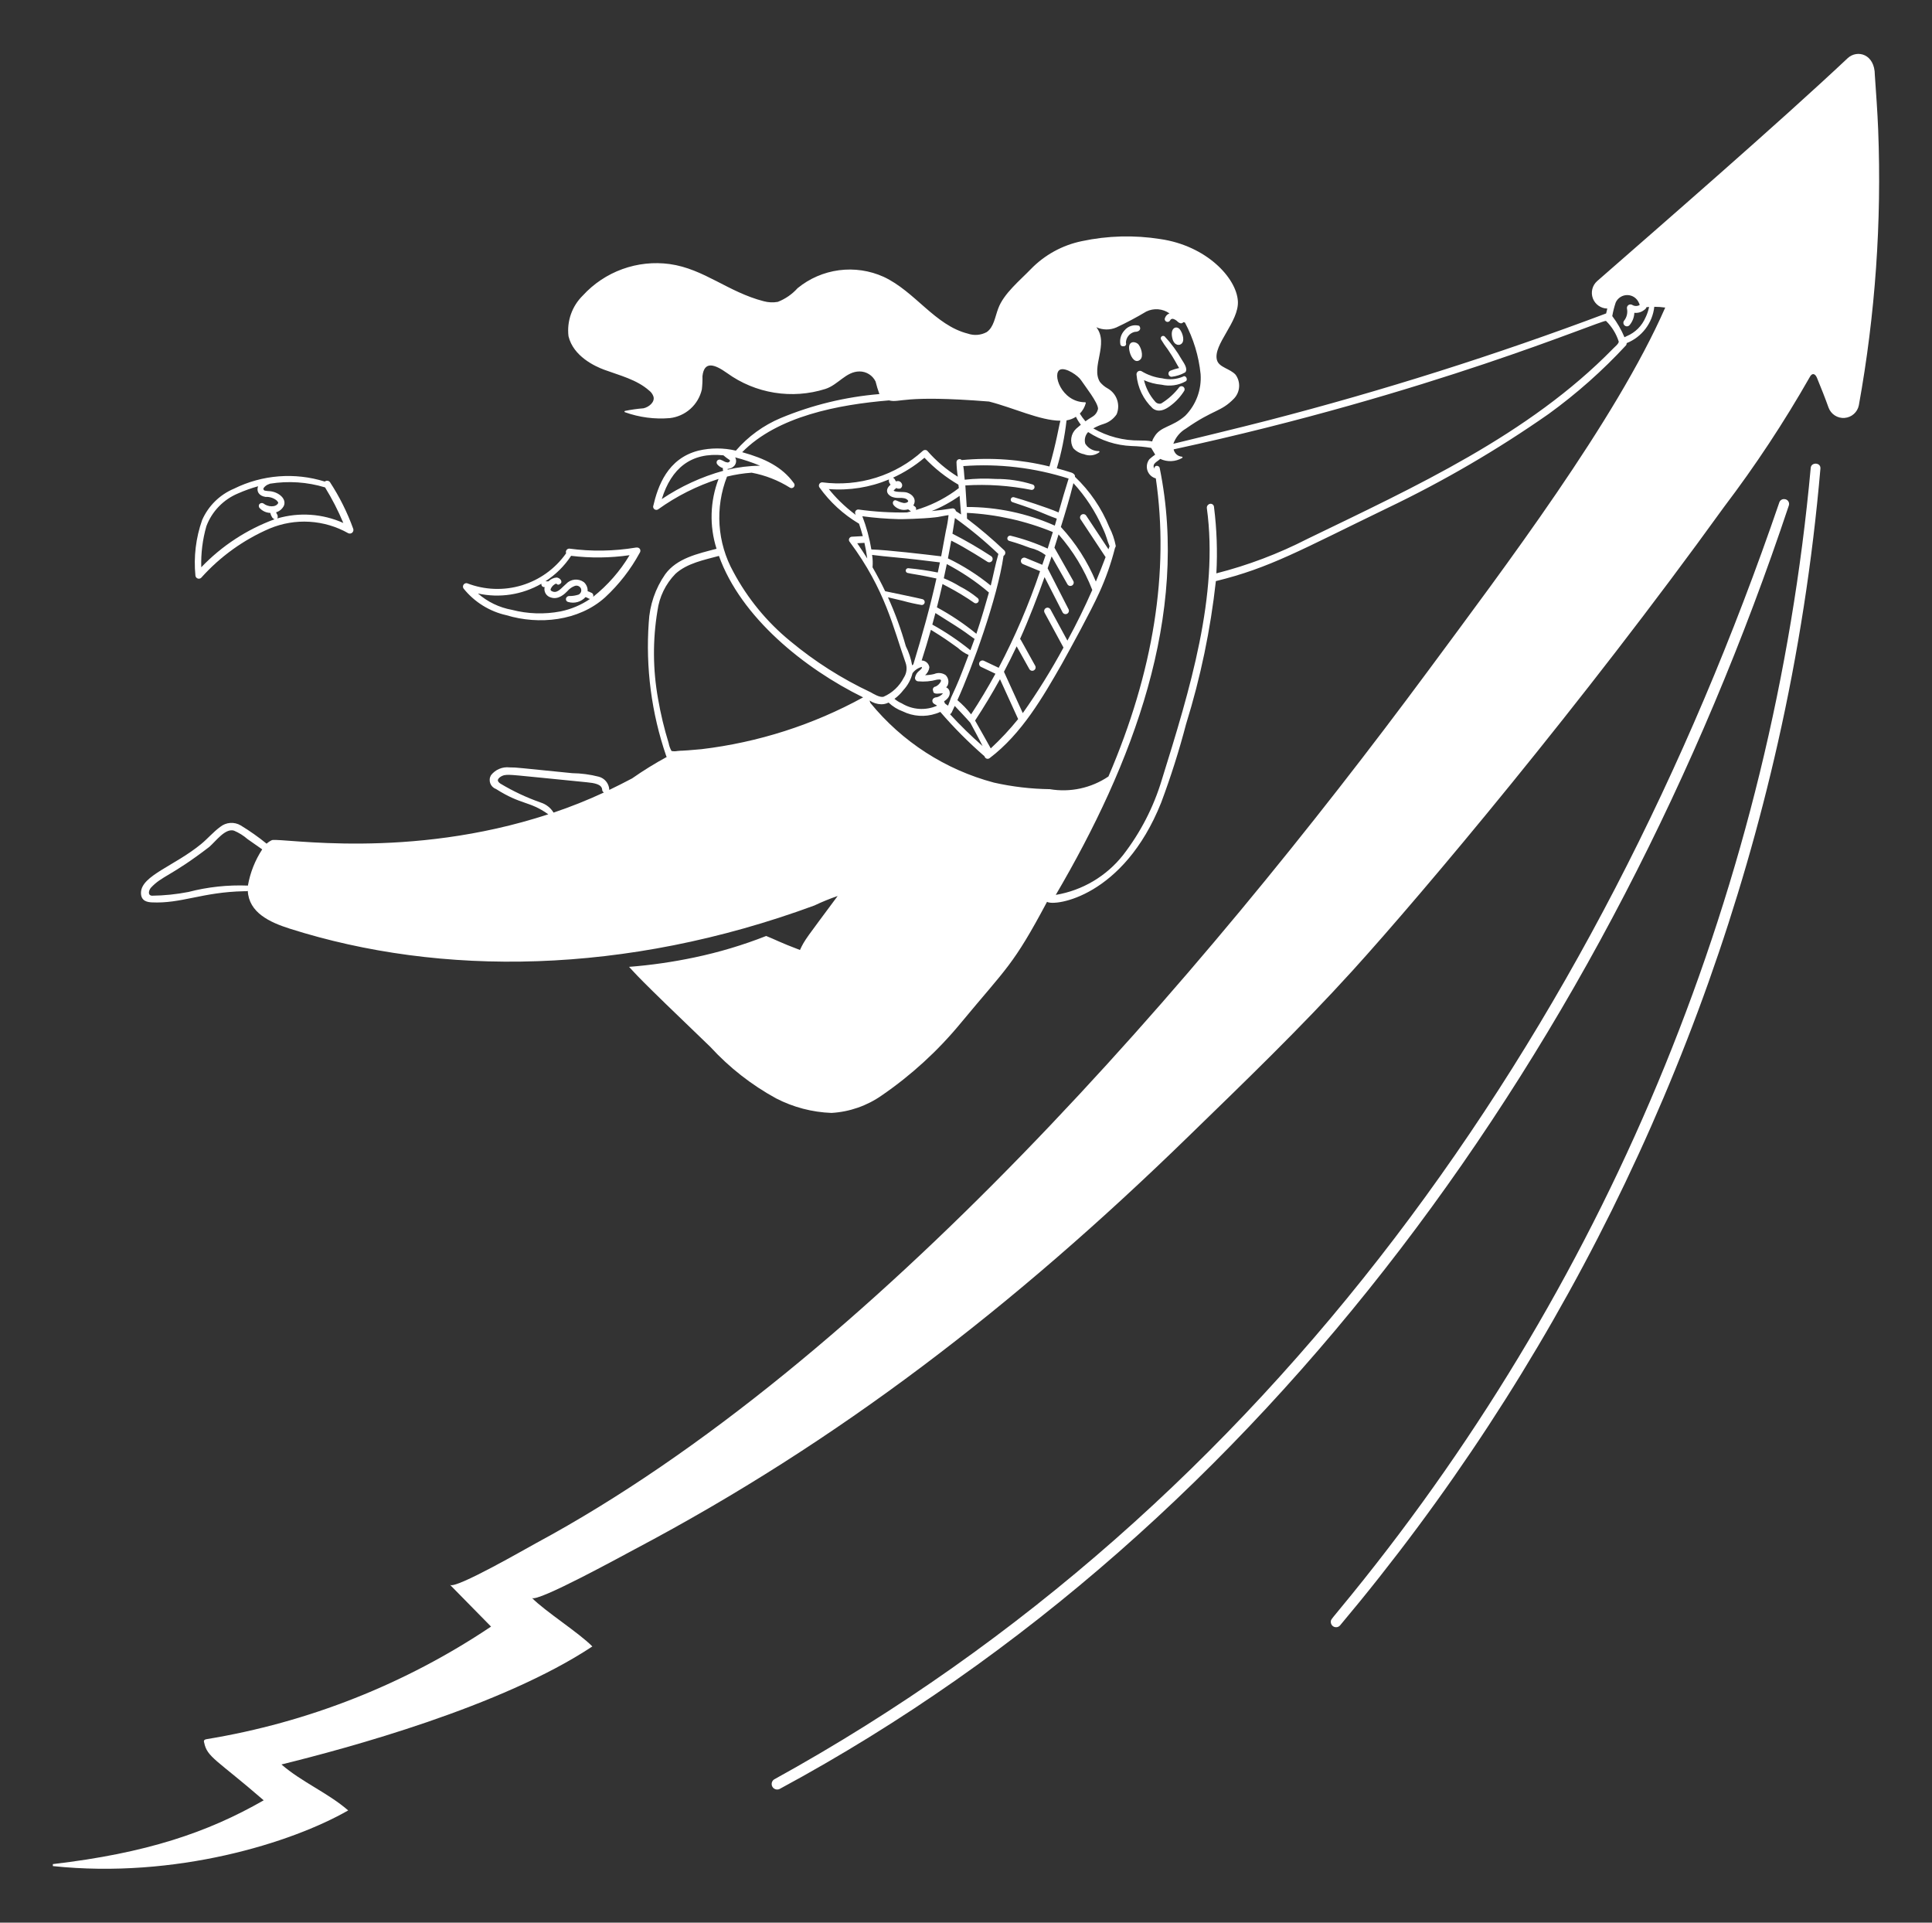 <svg width="201" height="200" viewBox="0 0 201 200" fill="none" xmlns="http://www.w3.org/2000/svg">
<rect x="0" y="0" width="201" height="200" fill="#333333" stroke="none"/>
<path d="M195.4 13.482C195.324 11.591 195.183 9.701 195.053 7.811C195.053 5.604 193.225 5.14 192.239 6.04C185.046 12.808 172.813 23.423 166.164 29.24C165.917 29.458 165.742 29.746 165.661 30.066C165.581 30.385 165.599 30.722 165.713 31.031C165.828 31.34 166.033 31.607 166.302 31.797C166.571 31.988 166.891 32.092 167.221 32.097C167.176 32.264 167.134 32.433 167.097 32.605C155.592 36.931 143.865 40.642 131.965 43.72C129.499 44.364 122.898 45.961 122.071 46.162C122.306 45.498 122.768 44.939 123.377 44.585C126.301 42.542 127.001 42.885 128.385 41.457C128.697 41.128 128.884 40.701 128.914 40.249C128.944 39.797 128.815 39.349 128.55 38.982C127.967 38.335 126.826 38.229 126.609 37.457C126.166 35.865 128.929 33.457 128.785 31.311C128.621 28.869 125.485 25.559 120.718 24.868C118.003 24.437 115.232 24.511 112.544 25.086C110.526 25.503 108.679 26.517 107.244 27.996C106.115 29.169 104.42 30.538 103.85 32.096C103.51 32.996 103.396 34.035 102.65 34.548C102.352 34.708 102.024 34.805 101.687 34.832C101.35 34.859 101.011 34.815 100.691 34.704C97.271 33.841 95.204 30.324 91.935 28.798C90.48 28.14 88.871 27.902 87.288 28.111C85.705 28.319 84.212 28.966 82.977 29.978C82.412 30.608 81.707 31.095 80.919 31.401C80.434 31.487 79.936 31.464 79.46 31.336C75.752 30.384 73.245 27.967 69.675 27.468C68.015 27.242 66.325 27.423 64.749 27.994C63.174 28.565 61.761 29.509 60.631 30.746C60.077 31.29 59.654 31.954 59.397 32.687C59.139 33.42 59.053 34.203 59.145 34.974C59.645 37.066 61.902 38.107 62.851 38.458C64.451 39.05 66.229 39.475 67.527 40.621C67.736 40.776 67.893 40.991 67.979 41.237C68.162 41.811 67.53 42.337 66.955 42.471C66.306 42.523 65.661 42.614 65.023 42.744C65.008 42.747 64.994 42.755 64.984 42.767C64.974 42.778 64.968 42.793 64.967 42.808C64.966 42.824 64.97 42.839 64.978 42.852C64.987 42.864 64.999 42.874 65.014 42.879C66.512 43.418 68.109 43.627 69.696 43.492C70.488 43.399 71.232 43.063 71.827 42.532C72.421 42 72.837 41.297 73.017 40.52C73.072 40.058 73.093 39.592 73.082 39.127C73.264 37.527 74.329 37.872 75.643 38.807C77.1 39.861 78.783 40.559 80.557 40.846C82.332 41.133 84.149 41.002 85.864 40.461C87.211 40.03 88.01 38.639 89.428 38.639C89.775 38.639 90.115 38.737 90.409 38.922C90.703 39.106 90.939 39.37 91.091 39.682C91.201 40.126 91.335 40.563 91.491 40.993C87.96 41.284 84.495 42.126 81.224 43.487C79.428 44.242 77.831 45.403 76.558 46.877C75.276 46.574 73.94 46.574 72.658 46.877C69.458 47.694 68.44 50.549 67.95 52.682C67.946 52.745 67.96 52.807 67.989 52.862C68.019 52.918 68.064 52.964 68.118 52.995C68.173 53.026 68.235 53.041 68.297 53.039C68.36 53.037 68.421 53.017 68.473 52.982C70.39 51.607 72.51 50.539 74.757 49.818C73.867 52.147 73.793 54.709 74.547 57.085C72.575 57.603 70.429 58.067 69.212 59.728C68.18 61.207 67.585 62.946 67.495 64.747C67.16 69.451 67.777 74.173 69.309 78.633C69.322 78.672 69.34 78.709 69.363 78.742C68.122 79.416 66.92 80.16 65.763 80.97C64.98 81.385 64.187 81.785 63.385 82.17C63.388 82.147 63.388 82.125 63.385 82.102C63.362 81.796 63.243 81.505 63.046 81.27C62.849 81.035 62.582 80.868 62.285 80.792C61.385 80.561 60.46 80.439 59.53 80.427C53.753 79.863 53.895 79.827 53.016 79.827C52.65 79.784 52.279 79.837 51.939 79.981C51.599 80.124 51.302 80.353 51.077 80.645C51.005 80.77 50.96 80.909 50.948 81.053C50.935 81.197 50.954 81.342 51.003 81.477C51.052 81.613 51.131 81.736 51.233 81.838C51.335 81.94 51.458 82.019 51.594 82.068C54.283 83.775 55.037 83.284 57.044 84.705C42.485 89.475 29.434 87.158 28.304 87.387C28.097 87.482 27.906 87.608 27.737 87.761C26.883 87.067 25.983 86.432 25.042 85.861C24.713 85.666 24.332 85.576 23.951 85.604C23.569 85.632 23.205 85.776 22.908 86.017C22.17 86.561 21.608 87.239 20.931 87.795C18.16 90.071 14.753 91.07 14.669 92.812C14.622 93.784 15.419 93.841 15.769 93.866C18.846 94.022 21.043 92.795 25.38 92.708C25.656 92.702 25.698 92.714 25.78 92.676C25.895 94.919 28.029 95.933 30.153 96.604C45.841 101.588 65.031 101.439 84.725 94.192C85.513 93.817 86.322 93.487 87.148 93.203C83.948 97.53 83.724 97.727 83.226 98.82C81.144 98.036 80.565 97.697 79.711 97.363C77.296 98.313 74.806 99.058 72.267 99.591C70.017 100.067 67.738 100.396 65.445 100.575C66.296 101.46 65.809 101.142 73.904 108.903C75.876 111.052 78.189 112.861 80.748 114.259C82.533 115.18 84.499 115.696 86.507 115.769C88.388 115.659 90.201 115.027 91.743 113.944C94.813 111.836 97.573 109.309 99.943 106.436C104.78 100.595 105.373 100.487 108.931 93.81C109.731 94.31 116.9 93.295 120.807 83.484C121.808 80.809 122.672 78.085 123.396 75.323C124.902 70.475 125.94 65.494 126.496 60.448C132.112 59.078 135.306 57.217 144.316 52.861C150.175 50.059 155.794 46.782 161.116 43.061C164.031 40.949 166.73 38.555 169.174 35.913C169.217 35.848 169.238 35.771 169.235 35.693C170.011 35.382 170.688 34.866 171.194 34.2C171.7 33.534 172.016 32.744 172.108 31.913C172.489 31.913 172.869 31.94 173.246 31.994C168.105 43.724 156.5 59.062 148.574 69.782C124.974 101.663 90.559 141.774 55.792 160.511C54.934 160.967 47.339 165.367 46.818 164.857L51.087 169.202C42.171 175.181 32.075 179.175 21.482 180.914C21.392 180.921 21.307 180.96 21.243 181.023C21.224 181.062 21.214 181.105 21.214 181.148C21.214 181.191 21.224 181.234 21.243 181.273C21.543 182.798 22.543 183.036 27.435 187.273C21.569 190.638 15.18 192.778 5.5 193.908V194.115C18.277 195.462 30.347 191.692 36.225 188.324C34.139 186.51 31.379 185.369 29.282 183.544C36.116 181.86 52.174 177.535 61.626 171.267C60.214 169.833 56.759 167.649 55.335 166.215C55.824 166.758 65.048 161.673 66.026 161.163C87.2 149.972 105.48 135.901 123.684 118.172C129.507 112.512 135.284 106.949 140.719 100.963C148.037 92.899 164.589 73.212 179.364 52.735C182.626 48.437 185.602 43.93 188.273 39.242C188.511 38.766 188.837 38.829 189.034 39.307C189.479 40.393 189.87 41.371 190.24 42.407C190.364 42.742 190.595 43.028 190.896 43.22C191.197 43.413 191.553 43.502 191.91 43.473C192.266 43.445 192.603 43.301 192.871 43.063C193.138 42.826 193.32 42.508 193.39 42.157C195.101 32.7 195.775 23.085 195.4 13.482ZM25.791 92.121C23.704 92.037 21.617 92.261 19.596 92.787C18.346 93.029 17.077 93.159 15.804 93.174C15.324 93.123 15.495 92.594 15.689 92.355C16.874 91.082 17.74 91.19 21.765 88.104C22.484 87.479 23.423 86.142 24.34 86.404C24.858 86.622 25.337 86.922 25.761 87.291L27.28 88.354C26.534 89.496 26.027 90.778 25.791 92.121ZM57.591 84.529C57.292 84.037 56.827 83.668 56.279 83.49C54.81 82.977 53.397 82.315 52.063 81.515C51.927 81.423 51.771 81.283 51.799 81.135C51.836 80.935 52.152 80.706 52.472 80.635C53.092 80.541 53.118 80.59 61.035 81.372C61.823 81.449 62.596 81.572 62.646 82.127C62.645 82.191 62.662 82.253 62.694 82.308C62.726 82.363 62.772 82.408 62.828 82.439C61.122 83.231 59.374 83.928 57.592 84.529H57.591ZM116.141 34.062C117.208 33.563 118.248 33.01 119.259 32.406C119.641 32.22 120.066 32.139 120.489 32.173C120.913 32.207 121.32 32.354 121.667 32.599C121.543 32.648 121.433 32.726 121.347 32.827C121.261 32.928 121.201 33.049 121.173 33.179C121.171 33.248 121.193 33.316 121.235 33.37C121.278 33.425 121.337 33.463 121.404 33.479C121.472 33.495 121.542 33.487 121.604 33.456C121.666 33.426 121.716 33.376 121.745 33.313C121.772 33.259 121.816 33.216 121.87 33.19C121.925 33.164 121.986 33.157 122.045 33.17C122.219 33.222 122.377 33.317 122.505 33.445C122.599 33.541 122.719 33.606 122.85 33.635C122.901 33.638 122.951 33.628 122.997 33.606C123.043 33.584 123.083 33.551 123.113 33.51L123.274 33.547C124.162 35.214 124.717 37.037 124.907 38.916C124.964 39.711 124.851 40.508 124.575 41.256C124.299 42.003 123.867 42.683 123.307 43.25C121.916 44.465 120.737 44.321 120.085 45.45C119.565 46.217 120.47 45.807 118.578 45.821C116.883 45.842 115.213 45.407 113.743 44.563C114.088 44.367 114.454 44.21 114.834 44.096C115.38 43.924 115.852 43.571 116.172 43.096C116.371 42.613 116.387 42.074 116.217 41.58C116.047 41.085 115.703 40.67 115.249 40.411C114.938 40.241 114.663 40.013 114.438 39.74C113.458 38.189 115.405 35.766 114.064 34.04C114.39 34.189 114.743 34.267 115.101 34.271C115.459 34.275 115.813 34.204 116.142 34.062H116.141ZM110.333 38.435C110.926 38.229 112.156 39.072 112.466 39.542C112.894 40.186 114.235 41.871 114.237 42.52C114.204 42.69 114.136 42.851 114.037 42.992C113.938 43.134 113.81 43.253 113.662 43.342C113.41 43.492 113.165 43.652 112.926 43.823C112.71 43.573 112.515 43.306 112.343 43.023C112.64 42.719 112.854 42.344 112.963 41.933C112.966 41.922 112.966 41.911 112.964 41.901C112.962 41.89 112.957 41.88 112.95 41.872C112.944 41.863 112.935 41.856 112.925 41.851C112.916 41.846 112.905 41.844 112.894 41.844C110.416 41.843 109.388 38.761 110.334 38.435H110.333ZM92.489 41.649C93.677 41.949 93.8 41.042 102.895 41.769C105.433 42.414 108.201 43.752 110.322 43.764C110.142 44.404 109.914 45.989 109.183 48.524C106.199 47.792 103.114 47.567 100.056 47.859C100.012 47.813 99.956 47.781 99.893 47.767C99.831 47.753 99.766 47.759 99.707 47.783C99.648 47.807 99.597 47.848 99.562 47.901C99.527 47.955 99.509 48.017 99.51 48.081C99.524 48.587 99.57 49.091 99.649 49.591C98.454 48.853 97.378 47.937 96.457 46.876C96.393 46.829 96.315 46.804 96.235 46.807C96.155 46.809 96.079 46.839 96.018 46.89C94.615 48.167 92.951 49.122 91.141 49.689C89.331 50.256 87.419 50.422 85.539 50.173C85.479 50.173 85.42 50.189 85.368 50.219C85.317 50.248 85.273 50.291 85.243 50.343C85.213 50.395 85.197 50.453 85.196 50.513C85.195 50.573 85.21 50.632 85.239 50.684C86.337 52.223 87.745 53.515 89.372 54.478C89.518 54.904 89.649 55.334 89.764 55.769C89.764 55.769 88.94 55.817 88.595 55.832C88.535 55.841 88.479 55.867 88.433 55.906C88.387 55.945 88.353 55.997 88.334 56.054C88.315 56.112 88.313 56.173 88.328 56.232C88.342 56.291 88.373 56.345 88.416 56.387C92.123 61.366 92.942 65.365 94.216 68.943C94.307 69.2 94.337 69.474 94.304 69.744C94.27 70.014 94.175 70.273 94.024 70.5C93.571 71.386 92.823 72.087 91.909 72.482C91.502 72.567 90.888 72.182 90.581 72.011C87.576 70.6 84.764 68.811 82.212 66.688C79.784 64.702 77.774 62.255 76.297 59.488C75.464 57.986 74.973 56.319 74.859 54.605C74.745 52.892 75.011 51.174 75.638 49.575C76.479 49.367 77.336 49.232 78.2 49.171C79.615 49.435 80.967 49.964 82.186 50.73C82.253 50.769 82.332 50.783 82.408 50.768C82.484 50.753 82.552 50.711 82.599 50.65C82.646 50.589 82.67 50.512 82.664 50.435C82.659 50.357 82.626 50.285 82.571 50.23C81.371 48.574 79.585 47.692 77.214 47.038C80.911 43.279 87.236 42.088 92.489 41.649ZM112.422 54.019L115.022 57.953C114.702 58.806 114.365 59.653 114.01 60.494C113.14 58.402 111.907 56.48 110.369 54.816C110.835 53.316 111.299 51.789 111.675 50.259C112.938 51.638 113.967 53.214 114.721 54.925C115.221 56.015 115.121 56.084 115.436 56.817L115.322 57.137L113.006 53.637C112.981 53.599 112.948 53.566 112.91 53.54C112.872 53.514 112.829 53.496 112.784 53.487C112.739 53.478 112.693 53.478 112.647 53.486C112.602 53.495 112.559 53.513 112.521 53.538C112.483 53.563 112.45 53.596 112.424 53.634C112.398 53.672 112.38 53.715 112.371 53.76C112.362 53.805 112.362 53.852 112.37 53.897C112.379 53.942 112.397 53.985 112.422 54.023V54.019ZM108.677 63.738L110.643 67.362C109.367 69.716 107.952 71.992 106.408 74.179L104.449 69.879C104.91 69.008 105.35 68.125 105.769 67.232L107.088 69.596C107.133 69.677 107.209 69.737 107.298 69.763C107.388 69.788 107.483 69.777 107.564 69.732C107.646 69.686 107.706 69.611 107.731 69.521C107.756 69.432 107.745 69.336 107.7 69.255C106.418 66.961 106.223 66.563 106.127 66.455C107.027 64.455 107.997 61.942 108.673 60.031L110.543 63.688C110.564 63.73 110.592 63.767 110.627 63.797C110.662 63.828 110.703 63.851 110.747 63.865C110.791 63.88 110.837 63.886 110.884 63.882C110.93 63.879 110.975 63.866 111.016 63.845C111.058 63.824 111.094 63.794 111.124 63.759C111.154 63.724 111.177 63.682 111.191 63.638C111.205 63.594 111.21 63.547 111.205 63.501C111.201 63.455 111.188 63.41 111.166 63.369L108.991 59.116C109.131 58.705 109.269 58.292 109.405 57.875L111.052 60.775C111.075 60.815 111.105 60.85 111.141 60.878C111.178 60.907 111.219 60.928 111.264 60.94C111.308 60.952 111.354 60.955 111.4 60.95C111.445 60.944 111.49 60.929 111.53 60.907C111.569 60.884 111.605 60.853 111.633 60.817C111.661 60.781 111.682 60.739 111.694 60.695C111.706 60.651 111.71 60.604 111.704 60.559C111.698 60.513 111.684 60.469 111.661 60.429L109.7 56.968C109.745 56.825 110.13 55.592 110.13 55.592C111.63 57.296 112.817 59.252 113.638 61.368C112.852 63.16 111.989 64.916 111.05 66.637L109.292 63.401C109.271 63.36 109.241 63.323 109.205 63.293C109.17 63.263 109.128 63.241 109.084 63.227C109.039 63.213 108.993 63.209 108.946 63.213C108.9 63.218 108.855 63.232 108.814 63.254C108.773 63.276 108.737 63.306 108.708 63.343C108.679 63.379 108.657 63.421 108.644 63.466C108.632 63.511 108.628 63.557 108.634 63.604C108.639 63.65 108.654 63.695 108.677 63.735V63.738ZM98.439 71.501C98.486 71.448 98.531 71.392 98.574 71.333C98.662 71.151 98.691 70.946 98.656 70.748C98.621 70.549 98.524 70.366 98.379 70.225C98.207 70.106 98.008 70.034 97.8 70.014C97.592 69.994 97.383 70.028 97.192 70.112C96.88 70.188 96.561 70.229 96.24 70.235C96.367 70.131 96.471 70.003 96.548 69.859C96.625 69.714 96.673 69.556 96.689 69.393C96.656 69.204 96.558 69.031 96.412 68.906C96.266 68.78 96.081 68.709 95.889 68.705C96.228 67.648 96.548 66.584 96.849 65.514C98.297 66.414 98.449 66.534 99.64 67.383C99.974 67.694 100.356 67.947 100.772 68.134C99.758 70.789 99.75 70.822 98.947 72.564C98.913 72.645 98.707 73.236 98.633 73.405C98.514 73.335 98.402 73.253 98.299 73.161C98.282 73.087 98.254 73.016 98.217 72.95C99.044 72.453 98.9 71.688 98.439 71.501ZM97.491 73.401L97.479 73.413C96.894 73.67 96.255 73.782 95.617 73.738C94.98 73.695 94.362 73.498 93.817 73.164C93.543 73.046 93.287 72.888 93.06 72.694C93.408 72.44 93.717 72.137 93.978 71.794C94.442 71.295 94.772 70.687 94.936 70.026C95.178 69.701 95.524 69.469 95.917 69.37C95.864 69.47 96.017 69.458 95.662 69.755C95.43 69.923 95.267 70.169 95.204 70.448C95.192 70.498 95.192 70.549 95.202 70.599C95.213 70.648 95.234 70.695 95.264 70.736C95.295 70.776 95.334 70.809 95.379 70.833C95.424 70.857 95.473 70.871 95.524 70.873C96.182 70.935 96.846 70.876 97.483 70.7C97.67 70.693 98.024 70.6 97.858 70.936C97.739 71.146 97.558 71.314 97.34 71.417C97.287 71.421 97.237 71.439 97.193 71.468C97.148 71.496 97.112 71.536 97.087 71.582C97.062 71.628 97.049 71.68 97.049 71.733C97.049 71.786 97.062 71.838 97.087 71.884C97.087 72.323 97.852 72.091 98.101 72.127C97.941 72.324 97.721 72.464 97.475 72.527C97.038 72.547 96.927 72.852 97.04 73.066C97.135 73.251 97.4 73.307 97.491 73.407V73.401ZM95.975 62.328C95.725 62.253 92.189 61.519 92.089 61.498C91.685 60.653 91.248 59.824 90.777 59.011C90.813 58.581 90.798 58.149 90.73 57.723C91.493 57.823 92.273 57.899 93.03 57.969C94.686 58.122 95.98 58.275 97.787 58.501C97.714 58.854 97.639 59.205 97.564 59.554C96.551 59.352 95.528 59.202 94.5 59.107C94.438 59.102 94.376 59.12 94.326 59.159C94.277 59.197 94.243 59.252 94.233 59.314C94.222 59.376 94.235 59.439 94.269 59.492C94.303 59.544 94.356 59.582 94.416 59.598C94.809 59.698 95.754 59.805 97.424 60.176C96.756 63.188 95.932 66.12 95.024 69.1C94.98 69.138 94.938 69.176 94.897 69.214C94.778 68.518 94.556 67.844 94.238 67.214C93.748 65.475 93.127 63.777 92.38 62.132C92.893 62.26 93.407 62.376 93.918 62.495C94.569 62.678 95.23 62.825 95.898 62.936C95.973 62.936 96.046 62.908 96.102 62.859C96.158 62.809 96.194 62.74 96.204 62.666C96.213 62.591 96.195 62.516 96.153 62.454C96.111 62.392 96.048 62.347 95.975 62.328ZM89.716 53.701C90.955 53.868 92.202 53.968 93.452 54.001C93.832 54.014 95.88 53.973 97.272 53.818C97.482 53.818 98.398 53.61 98.686 53.583C98.628 54.134 98.534 54.681 98.406 55.22C98.287 55.903 97.958 57.67 97.917 57.871C96.259 57.671 92.328 57.204 90.654 57.156C90.459 55.976 90.144 54.818 89.716 53.701ZM90.226 58.095C89.893 57.562 89.545 57.033 89.184 56.509L89.933 56.468C90.054 57.004 90.151 57.545 90.226 58.092V58.095ZM88.979 53.442C88.996 53.482 89.012 53.523 89.028 53.563C88.446 53.128 87.894 52.655 87.375 52.146C86.968 51.745 86.585 51.321 86.228 50.875C88.364 51.044 90.509 50.701 92.485 49.875C92.444 50.167 92.521 50.213 92.649 50.416C92.077 50.907 92.225 51.416 92.786 51.681C93.038 51.774 93.307 51.811 93.575 51.791C93.885 51.784 94.311 51.807 94.469 52.074C94.569 52.238 94.19 52.361 93.984 52.316C93.33 52.173 93.215 51.944 93.01 52.077C92.965 52.108 92.93 52.152 92.909 52.203C92.889 52.254 92.883 52.31 92.894 52.364C92.894 52.564 93.394 53.043 94.039 53.043C94.189 53.041 94.338 53.021 94.484 52.986C94.511 53.006 94.741 53.186 94.769 53.199C94.63 53.237 94.49 53.272 94.35 53.306C92.664 53.335 90.979 53.233 89.309 53.001C89.255 52.998 89.201 53.008 89.151 53.031C89.102 53.053 89.059 53.088 89.026 53.132C88.994 53.175 88.972 53.226 88.964 53.279C88.956 53.333 88.961 53.388 88.979 53.439V53.442ZM105.114 55.723C105.073 55.72 105.032 55.725 104.993 55.739C104.955 55.752 104.919 55.774 104.89 55.802C104.86 55.831 104.837 55.865 104.822 55.903C104.806 55.941 104.799 55.982 104.801 56.023C104.803 56.08 104.824 56.134 104.86 56.178C104.896 56.221 104.946 56.252 105.001 56.265C105.901 56.519 106.559 56.765 107.163 56.99C107.749 57.124 108.3 57.38 108.78 57.741C108.668 58.078 108.554 58.415 108.438 58.751L106.711 58.038C106.668 58.018 106.621 58.007 106.574 58.005C106.527 58.003 106.479 58.011 106.435 58.029C106.391 58.046 106.35 58.072 106.316 58.105C106.282 58.138 106.256 58.178 106.237 58.222C106.219 58.266 106.21 58.313 106.211 58.36C106.211 58.407 106.222 58.454 106.241 58.498C106.26 58.541 106.288 58.58 106.323 58.613C106.357 58.645 106.398 58.67 106.443 58.686L108.208 59.415C107.04 62.874 105.6 66.235 103.9 69.466L102.363 68.737C102.321 68.717 102.276 68.706 102.23 68.704C102.185 68.701 102.139 68.708 102.095 68.724C102.052 68.739 102.012 68.763 101.978 68.794C101.944 68.825 101.916 68.862 101.896 68.903C101.877 68.945 101.865 68.99 101.863 69.036C101.861 69.082 101.868 69.128 101.883 69.171C101.899 69.215 101.922 69.254 101.953 69.289C101.984 69.323 102.021 69.35 102.063 69.37L103.563 70.083C102.776 71.524 101.932 72.932 101.031 74.307C100.607 73.768 100.129 73.273 99.605 72.83C101.147 69.43 103.766 62.249 104.405 57.822C104.454 57.795 104.495 57.756 104.527 57.71C104.558 57.664 104.578 57.611 104.586 57.556C104.594 57.5 104.589 57.444 104.571 57.391C104.553 57.338 104.523 57.29 104.484 57.25C103.252 56.08 101.957 54.978 100.604 53.95C100.604 53.75 100.604 53.543 100.594 53.35C103.666 53.505 106.689 54.18 109.536 55.345C109.457 55.605 109.097 56.751 108.996 57.065C107.747 56.495 106.448 56.044 105.114 55.72V55.723ZM101.728 62.223C101.154 61.748 100.529 61.338 99.864 61.001C99.331 60.672 98.771 60.389 98.19 60.154C98.298 59.662 98.402 59.169 98.503 58.676C99.264 59.079 100.004 59.52 100.72 59.997C101.475 60.498 102.198 61.045 102.885 61.635C102.643 62.515 102.037 64.58 101.579 65.929C100.301 64.883 98.926 63.961 97.473 63.177C97.678 62.372 97.872 61.564 98.056 60.753C98.222 60.842 98.389 60.929 98.556 61.016C99.531 61.527 100.474 62.097 101.379 62.724C101.445 62.759 101.522 62.768 101.594 62.75C101.667 62.733 101.73 62.689 101.773 62.628C101.816 62.567 101.835 62.492 101.826 62.418C101.818 62.344 101.783 62.275 101.728 62.225V62.223ZM101.393 66.458C101.254 66.853 101.108 67.247 100.959 67.64C99.718 66.636 98.392 65.743 96.996 64.97C97.106 64.57 97.213 64.17 97.318 63.77C101.063 66.101 100.507 65.876 101.393 66.46V66.458ZM103.87 57.625C103.549 58.725 103.349 59.813 103.076 60.913C101.707 59.798 100.212 58.849 98.621 58.083C98.742 57.468 98.857 56.853 98.966 56.237C100.455 56.964 102.706 58.425 102.729 58.437C102.768 58.462 102.811 58.479 102.856 58.488C102.901 58.496 102.947 58.496 102.992 58.486C103.037 58.477 103.08 58.458 103.118 58.432C103.156 58.406 103.188 58.373 103.214 58.335C103.239 58.296 103.256 58.253 103.264 58.208C103.273 58.163 103.272 58.116 103.263 58.071C103.253 58.026 103.235 57.983 103.209 57.946C103.183 57.908 103.15 57.875 103.111 57.85C101.813 57.002 100.471 56.222 99.09 55.516C99.181 54.972 99.267 54.428 99.35 53.885C100.944 55.023 102.455 56.273 103.87 57.627V57.625ZM99.444 53.164C99.437 53.119 99.421 53.076 99.397 53.038C99.373 52.999 99.341 52.966 99.303 52.94C99.266 52.914 99.224 52.896 99.179 52.888C99.134 52.879 99.088 52.879 99.044 52.889C98.341 53.003 97.635 53.094 96.928 53.163C97.956 52.751 98.931 52.22 99.834 51.579C99.887 52.205 99.934 52.83 99.986 53.515C99.809 53.401 99.628 53.279 99.444 53.166V53.164ZM99.3 51.111C98.081 51.971 96.73 52.625 95.3 53.048C95.306 53.028 95.309 53.006 95.309 52.985C95.309 52.785 95.309 52.768 95.022 52.573C95.385 51.983 94.986 51.437 94.364 51.237C94.012 51.124 93.21 51.237 92.964 51.037C93.052 50.931 93.153 50.837 93.264 50.755C93.293 50.785 93.33 50.808 93.37 50.82C93.41 50.833 93.453 50.836 93.494 50.828H93.512C93.726 50.875 93.896 50.628 93.854 50.408C93.835 50.325 93.794 50.248 93.737 50.185C93.679 50.123 93.605 50.076 93.524 50.05C93.422 50.029 93.316 50.038 93.219 50.077C93.204 50.052 93.161 49.989 93.144 49.965C93.101 49.846 93.015 49.749 92.902 49.692C94.083 49.152 95.186 48.454 96.178 47.616C97.216 48.713 98.405 49.656 99.71 50.416C99.725 50.531 99.74 50.643 99.755 50.771C99.6 50.879 99.447 51.001 99.3 51.111ZM99.332 73.435C100.569 74.735 100.95 75.185 100.95 75.185C100.95 75.185 101.994 77.115 102.228 77.607C101.037 76.566 99.904 75.459 98.835 74.292C98.987 74.222 99 74.14 99.329 73.435H99.332ZM101.445 74.952C102.366 73.552 103.23 72.119 104.035 70.652L105.925 74.799C105.05 75.883 104.097 76.903 103.075 77.85C103.018 77.749 101.654 75.301 101.442 74.952H101.445ZM110.134 53.306C108.97 52.797 106.297 51.947 105.476 51.719C105.41 51.705 105.341 51.715 105.283 51.749C105.225 51.783 105.182 51.838 105.162 51.903C105.143 51.967 105.148 52.036 105.177 52.097C105.206 52.158 105.257 52.205 105.32 52.23C108.481 53.27 108.286 53.347 109.949 53.952C109.879 54.193 109.809 54.435 109.738 54.676C106.854 53.396 103.733 52.735 100.577 52.738C100.571 52.617 100.442 50.616 100.432 50.495C102.74 50.353 105.057 50.51 107.325 50.964C107.402 50.966 107.476 50.938 107.533 50.887C107.59 50.836 107.625 50.764 107.631 50.688C107.638 50.618 107.618 50.548 107.575 50.492C107.532 50.437 107.469 50.399 107.4 50.388C106.174 50.003 104.894 49.812 103.609 49.823C102.528 49.753 101.443 49.779 100.366 49.901C100.278 49.181 100.318 49.114 100.219 48.483C103.921 48.209 107.642 48.651 111.177 49.783C110.835 50.849 110.471 52.109 110.131 53.306H110.134ZM76.39 48.461C76.496 48.342 76.562 48.192 76.579 48.033C76.595 47.875 76.561 47.715 76.482 47.576C77.366 47.803 78.233 48.094 79.075 48.445C77.938 48.456 76.806 48.595 75.7 48.858C75.704 48.84 75.706 48.821 75.706 48.802V48.777C75.967 48.766 76.213 48.652 76.39 48.461ZM68.851 51.916C69.841 48.71 71.896 47.016 75.261 47.363C75.46 47.536 75.671 47.695 75.892 47.839C76.032 47.945 75.855 48.111 75.7 48.108C75.364 48.073 75.352 47.958 74.953 47.817C74.888 47.798 74.818 47.799 74.754 47.822C74.69 47.844 74.634 47.886 74.595 47.941C74.567 47.993 74.552 48.052 74.554 48.111C74.556 48.171 74.573 48.229 74.605 48.279C74.758 48.475 74.967 48.619 75.205 48.692C75.213 48.804 75.174 48.868 75.251 48.97C72.974 49.604 70.813 50.599 68.851 51.916ZM72.978 77.931C70.45 78.162 71.098 78.053 70.478 78.12C70.275 78.159 70.066 78.159 69.863 78.12C69.717 77.863 69.615 77.584 69.563 77.293C69.099 75.787 68.732 74.254 68.463 72.701C67.918 69.674 67.896 66.577 68.399 63.543C68.592 62.089 69.25 60.736 70.275 59.687C71.485 58.587 73.244 58.248 74.796 57.827C77.073 64.206 83.669 69.533 89.796 72.542C84.587 75.4 78.878 77.229 72.978 77.931ZM109.212 82.091C107.26 82.066 105.317 81.837 103.412 81.41C98.355 80.069 93.852 77.164 90.545 73.11C90.516 73.031 90.49 72.951 90.47 72.87C90.825 73.111 91.241 73.246 91.67 73.26C91.938 73.265 92.203 73.204 92.443 73.084C92.869 73.487 93.374 73.8 93.925 74.001C95 74.53 96.241 74.612 97.376 74.23C97.53 74.183 97.681 74.124 97.826 74.054C99.246 75.702 100.784 77.245 102.426 78.672C102.439 78.727 102.465 78.777 102.502 78.819C102.539 78.861 102.586 78.894 102.639 78.913C102.691 78.932 102.748 78.938 102.803 78.929C102.859 78.921 102.911 78.899 102.956 78.865C106.312 76.326 108.518 72.475 110.466 69.075C111.402 67.39 113.435 63.695 114.359 61.664C115.048 60.157 115.598 58.592 116.005 56.986C116.057 56.927 116.083 56.849 116.078 56.771C115.949 56.098 115.724 55.448 115.41 54.839C114.606 52.857 113.387 51.07 111.835 49.598C111.886 49.371 111.601 49.193 111.465 49.159C110.964 48.997 110.457 48.848 109.946 48.712C110.432 47.084 110.771 45.416 110.96 43.728C111.309 43.675 111.643 43.547 111.939 43.354C112.077 43.649 112.248 43.927 112.448 44.183C112.281 44.316 112.118 44.455 111.959 44.598C111.688 44.852 111.511 45.19 111.457 45.557C111.402 45.924 111.473 46.299 111.659 46.62C111.953 46.942 112.342 47.162 112.77 47.246C113.029 47.353 113.312 47.392 113.591 47.358C113.87 47.324 114.135 47.219 114.361 47.052C114.373 47.043 114.381 47.031 114.385 47.017C114.39 47.003 114.389 46.988 114.385 46.974C114.38 46.96 114.371 46.948 114.36 46.939C114.348 46.93 114.334 46.925 114.319 46.925C114.037 46.928 113.759 46.858 113.512 46.723C113.265 46.588 113.056 46.391 112.907 46.152C112.848 45.942 112.844 45.72 112.897 45.508C112.95 45.297 113.056 45.102 113.207 44.944C114.557 45.831 116.122 46.333 117.736 46.398C118.416 46.416 119.094 46.48 119.765 46.592C119.765 46.592 120.146 47.245 120.183 47.292C119.973 47.436 119.773 47.594 119.583 47.764C119.453 47.928 119.367 48.122 119.331 48.328C119.295 48.534 119.31 48.745 119.376 48.944C119.442 49.142 119.557 49.321 119.709 49.464C119.861 49.607 120.047 49.71 120.249 49.764C121.664 59.464 120.008 69.875 115.32 80.771C113.53 81.98 111.342 82.453 109.212 82.091ZM167.812 36.274C159.037 45.247 147.179 50.649 136.022 56.055C133.008 57.601 129.83 58.804 126.548 59.641C126.672 57.344 126.591 55.04 126.304 52.757C126.304 52.69 126.285 52.624 126.249 52.567C126.213 52.51 126.162 52.465 126.101 52.436C126.04 52.408 125.972 52.397 125.905 52.405C125.839 52.414 125.776 52.441 125.724 52.484C125.664 52.524 125.617 52.581 125.587 52.647C125.558 52.713 125.547 52.785 125.557 52.857C126.801 61.929 123.809 71.693 120.871 81.12C120.021 83.949 118.658 86.597 116.851 88.934C115.112 91.144 112.612 92.625 109.839 93.089C117.818 79.489 123.776 64.007 120.65 48.676C120.641 48.632 120.62 48.592 120.59 48.558C120.559 48.525 120.521 48.501 120.478 48.487C120.435 48.464 120.386 48.453 120.337 48.456C120.288 48.459 120.241 48.476 120.2 48.504C120.16 48.532 120.129 48.571 120.11 48.617C120.091 48.662 120.084 48.712 120.092 48.76C119.815 48.213 120.384 48.051 120.708 47.736C121.069 47.905 121.465 47.984 121.863 47.967C122.261 47.949 122.648 47.836 122.993 47.636C123.006 47.628 123.017 47.616 123.022 47.602C123.028 47.588 123.029 47.572 123.025 47.557C123.021 47.542 123.013 47.529 123.001 47.519C122.988 47.51 122.973 47.504 122.958 47.504C122.752 47.489 122.556 47.406 122.401 47.269C122.247 47.132 122.142 46.947 122.102 46.744C148.918 40.934 166.478 33.317 167.082 33.38C167.697 33.981 168.154 34.724 168.413 35.543C168.384 35.786 168.014 36.062 167.81 36.274H167.812ZM171.197 33.022C170.826 33.897 170.127 34.593 169.251 34.961C169.169 35 169.087 35.039 169.006 35.08C168.676 34.297 168.249 33.558 167.735 32.88C167.819 32.398 167.94 31.923 168.097 31.459C168.203 31.228 168.375 31.033 168.59 30.897C168.805 30.761 169.055 30.691 169.309 30.694C169.563 30.698 169.811 30.775 170.023 30.916C170.234 31.058 170.4 31.257 170.5 31.491C170.543 31.564 170.572 31.645 170.587 31.728C170.467 31.798 170.329 31.833 170.19 31.829C170.051 31.826 169.916 31.784 169.799 31.708C169.738 31.676 169.669 31.662 169.6 31.668C169.531 31.673 169.466 31.698 169.41 31.739C169.355 31.78 169.312 31.835 169.286 31.899C169.261 31.963 169.254 32.033 169.266 32.101C169.312 32.325 169.307 32.556 169.252 32.778C169.197 33 169.093 33.207 168.947 33.383C168.899 33.46 168.881 33.553 168.898 33.642C168.914 33.732 168.962 33.812 169.035 33.868C169.107 33.924 169.197 33.951 169.287 33.944C169.378 33.937 169.463 33.897 169.526 33.831C169.835 33.469 170.014 33.014 170.033 32.539C170.219 32.56 170.408 32.543 170.588 32.489C170.768 32.435 170.934 32.345 171.078 32.224C171.182 32.165 171.259 32.068 171.294 31.953C171.385 31.944 171.476 31.937 171.568 31.931C171.49 32.308 171.367 32.675 171.2 33.022H171.197Z" fill="white"/>
<path d="M117.529 36.609C117.687 37.237 118.14 37.856 118.639 37.396C119.014 37.051 118.691 36.008 118.355 35.746C118.019 35.484 117.238 35.451 117.529 36.609Z" fill="white"/>
<path d="M121.985 35.26C122.177 35.96 122.747 36.005 122.985 35.691C123.275 35.301 122.969 34.513 122.717 34.231C122.362 33.84 121.676 34.131 121.985 35.26Z" fill="white"/>
<path d="M121.49 36.341C122.183 37.351 122.39 37.836 122.672 38.282C122.369 38.348 122.071 38.438 121.783 38.551C121.711 38.577 121.65 38.627 121.611 38.692C121.571 38.757 121.555 38.834 121.565 38.91C121.576 38.985 121.611 39.055 121.667 39.108C121.722 39.16 121.794 39.192 121.87 39.198C122.374 39.142 122.862 38.985 123.304 38.736C123.636 38.371 123.123 37.701 122.953 37.418C122.455 36.543 121.855 35.729 121.167 34.994C121.121 34.958 121.064 34.938 121.005 34.94C120.947 34.941 120.891 34.962 120.847 35.001C120.802 35.039 120.773 35.092 120.764 35.15C120.755 35.208 120.766 35.267 120.796 35.317C121.007 35.672 121.239 36.014 121.49 36.341Z" fill="white"/>
<path d="M116.56 35.821C116.572 35.878 116.603 35.929 116.648 35.965C116.693 36.002 116.749 36.021 116.807 36.021H116.907C116.949 36.021 116.99 36.011 117.026 35.991C117.063 35.972 117.094 35.943 117.116 35.909C117.139 35.874 117.153 35.834 117.157 35.793C117.16 35.752 117.154 35.71 117.137 35.672C117.137 35.404 117.228 35.144 117.396 34.934C117.564 34.725 117.798 34.579 118.059 34.521C118.566 34.521 118.717 34.212 118.572 33.98C118.558 33.945 118.536 33.913 118.508 33.887C118.235 33.811 117.945 33.817 117.674 33.903C117.404 33.989 117.164 34.153 116.985 34.373C116.807 34.565 116.675 34.795 116.601 35.047C116.528 35.298 116.513 35.563 116.56 35.821Z" fill="white"/>
<path d="M118.241 38.98C118.353 40.314 118.952 41.56 119.924 42.48C120.516 42.933 121.178 42.66 121.773 42.205C122.348 41.779 122.836 41.248 123.213 40.64C123.246 40.573 123.254 40.496 123.237 40.423C123.219 40.35 123.177 40.285 123.118 40.24C123.058 40.194 122.985 40.171 122.91 40.173C122.835 40.175 122.763 40.203 122.706 40.252C122.185 40.941 121.539 41.526 120.8 41.975C120.683 42.007 120.558 42.003 120.442 41.962C120.327 41.921 120.227 41.846 120.155 41.747C119.603 41.117 119.213 40.362 119.017 39.547C119.6 39.806 120.222 39.965 120.856 40.02C121.702 40.215 122.589 40.09 123.348 39.67C123.641 39.508 123.356 38.97 123.079 39.178C122.396 39.466 121.639 39.528 120.918 39.354C120.149 39.265 119.407 39.009 118.746 38.604C118.688 38.578 118.623 38.567 118.56 38.574C118.496 38.581 118.435 38.605 118.383 38.644C118.332 38.682 118.291 38.733 118.267 38.792C118.242 38.852 118.233 38.916 118.241 38.98Z" fill="white"/>
<path d="M52.7 64.001C56.06 65.013 60.2 64.62 62.95 62.14C64.395 60.804 65.611 59.241 66.55 57.512C66.725 57.279 66.593 56.884 66.145 56.961C63.86 57.342 61.531 57.378 59.234 57.069C59.176 57.068 59.118 57.081 59.066 57.107C59.014 57.134 58.97 57.173 58.936 57.221C58.903 57.269 58.882 57.324 58.875 57.382C58.868 57.44 58.876 57.499 58.898 57.553C57.775 59.149 56.149 60.323 54.281 60.888C52.413 61.453 50.41 61.376 48.59 60.669C48.521 60.655 48.448 60.663 48.383 60.691C48.317 60.718 48.262 60.765 48.223 60.825C48.184 60.884 48.164 60.954 48.165 61.025C48.166 61.096 48.189 61.166 48.23 61.224C49.361 62.63 50.938 63.609 52.7 64.001ZM65.499 57.752C64.504 59.415 63.217 60.884 61.7 62.089C61.719 62.045 61.729 61.997 61.728 61.949C61.727 61.901 61.715 61.854 61.693 61.811C61.672 61.768 61.641 61.73 61.603 61.701C61.565 61.671 61.52 61.65 61.474 61.64C61.368 61.579 61.254 61.532 61.136 61.501C61.146 61.324 61.116 61.146 61.048 60.983C60.979 60.819 60.875 60.672 60.742 60.555C60.463 60.354 60.12 60.262 59.779 60.297C59.437 60.332 59.12 60.492 58.889 60.745C58.437 61.12 58.031 61.727 57.511 61.537C57.245 61.447 57.275 61.337 57.291 61.271C57.343 61.141 57.422 61.023 57.521 60.925C57.62 60.827 57.739 60.75 57.87 60.699C57.887 60.728 57.911 60.753 57.939 60.773C57.967 60.793 57.999 60.806 58.032 60.813C58.139 60.838 58.2 60.789 58.303 60.713C58.572 60.521 58.279 60.102 57.91 60.075C57.591 60.101 57.291 60.24 57.066 60.467C56.995 60.477 56.925 60.477 56.855 60.467H56.743C57.808 59.779 58.719 58.877 59.416 57.818C61.436 58.065 63.48 58.043 65.493 57.753L65.499 57.752ZM56.383 60.959C56.416 61.001 56.459 61.034 56.508 61.053C56.558 61.072 56.611 61.077 56.663 61.067C56.608 61.297 56.644 61.539 56.766 61.742C56.887 61.945 57.084 62.092 57.312 62.151C58.112 62.429 58.795 61.732 59.029 61.491C59.236 61.244 59.505 61.057 59.807 60.947C59.926 60.907 60.055 60.911 60.17 60.959C60.286 61.007 60.38 61.096 60.434 61.208C60.484 61.325 60.487 61.457 60.443 61.577C60.398 61.696 60.31 61.794 60.196 61.851C59.891 61.951 59.573 62.002 59.252 62.002C59.163 61.993 59.074 62.02 59.003 62.076C58.933 62.132 58.887 62.213 58.876 62.302C58.87 62.375 58.891 62.449 58.936 62.507C58.98 62.566 59.045 62.606 59.117 62.62C59.435 62.712 59.772 62.714 60.091 62.623C60.409 62.533 60.696 62.355 60.917 62.11C61.188 62.19 61.218 62.297 61.394 62.299C60.466 62.931 59.422 63.373 58.322 63.599C56.642 63.922 54.911 63.866 53.255 63.436C51.946 63.199 50.726 62.611 49.724 61.736C51.974 62.233 54.328 61.87 56.325 60.721C56.312 60.804 56.331 60.89 56.377 60.96L56.383 60.959Z" fill="white"/>
<path d="M20.331 59.876C20.338 59.943 20.364 60.007 20.405 60.06C20.447 60.114 20.503 60.154 20.567 60.177C20.631 60.2 20.7 60.204 20.766 60.189C20.832 60.175 20.892 60.141 20.94 60.093C22.913 57.889 25.344 56.142 28.063 54.975C29.371 54.431 30.785 54.191 32.199 54.276C33.613 54.36 34.989 54.766 36.222 55.462C36.288 55.496 36.362 55.51 36.435 55.501C36.509 55.493 36.578 55.464 36.635 55.416C36.691 55.369 36.733 55.306 36.754 55.235C36.775 55.164 36.775 55.089 36.753 55.019C36.135 53.305 35.319 51.67 34.323 50.145C34.292 50.107 34.253 50.074 34.209 50.051C34.165 50.027 34.117 50.012 34.068 50.008C34.018 50.003 33.968 50.008 33.92 50.023C33.873 50.038 33.828 50.062 33.79 50.094C30.666 49.117 27.286 49.381 24.351 50.831C22.864 51.453 21.674 52.624 21.028 54.1C20.375 55.951 20.137 57.923 20.331 59.876ZM33.819 50.7C34.547 51.883 35.182 53.12 35.719 54.401C33.553 53.43 31.113 53.264 28.835 53.932C28.873 53.888 28.893 53.831 28.893 53.773C28.893 53.52 28.838 53.572 28.72 53.294C28.896 53.24 29.059 53.152 29.2 53.034C29.34 52.916 29.455 52.77 29.537 52.606C29.83 51.885 29.006 51.206 28.132 51.1C27.934 51.092 27.736 51.07 27.54 51.035C27.491 51.019 27.45 50.984 27.426 50.939C27.401 50.893 27.395 50.84 27.409 50.791C27.554 50.577 27.768 50.421 28.015 50.349C28.039 50.341 28.061 50.329 28.081 50.315C29.998 50.005 31.961 50.137 33.819 50.7ZM26.85 50.583C26.661 51.099 26.919 51.583 27.631 51.691C28.028 51.667 28.42 51.784 28.738 52.022C28.811 52.086 28.977 52.246 28.938 52.337C28.701 52.798 27.878 52.745 27.414 52.377C27.374 52.351 27.329 52.335 27.283 52.329C27.236 52.323 27.188 52.327 27.143 52.341C27.098 52.355 27.056 52.379 27.021 52.41C26.986 52.441 26.958 52.48 26.939 52.523C26.925 52.574 26.922 52.627 26.931 52.679C26.939 52.731 26.959 52.78 26.989 52.824C27.132 52.984 27.306 53.115 27.5 53.206C27.695 53.298 27.906 53.348 28.121 53.355C28.151 53.499 28.206 53.637 28.283 53.763C28.311 53.822 28.351 53.874 28.4 53.917C28.449 53.961 28.506 53.993 28.568 54.014C25.678 55.075 23.069 56.783 20.94 59.008C20.895 57.563 21.075 56.119 21.474 54.728C21.763 53.963 22.207 53.265 22.777 52.678C23.347 52.092 24.032 51.628 24.788 51.318C25.457 51.023 26.146 50.777 26.85 50.583Z" fill="white"/>
<path d="M186.107 52.578C186.132 52.503 186.139 52.423 186.127 52.344C186.115 52.266 186.085 52.192 186.038 52.127C185.992 52.063 185.931 52.011 185.861 51.975C185.79 51.939 185.712 51.92 185.633 51.92C185.522 51.91 185.41 51.938 185.317 52C185.223 52.061 185.153 52.152 185.117 52.258C166.145 107.694 132.245 156.601 80.534 185.101C80.415 185.182 80.331 185.304 80.298 185.444C80.265 185.584 80.285 185.731 80.355 185.857C80.425 185.982 80.54 186.077 80.677 186.122C80.813 186.167 80.962 186.16 81.093 186.101C131.885 158.717 167.569 108.193 186.107 52.578Z" fill="white"/>
<path d="M188.384 48.656C184.446 91.614 167.812 132.428 140.6 165.9C138.432 168.557 138.455 168.443 138.455 168.694C138.449 168.808 138.48 168.92 138.541 169.015C138.602 169.111 138.691 169.185 138.796 169.227C138.901 169.27 139.017 169.279 139.128 169.253C139.238 169.227 139.338 169.167 139.413 169.082C161.703 142.559 177.32 111.084 184.958 77.29C187.082 67.889 188.563 58.353 189.391 48.75C189.45 48.088 188.441 48.06 188.384 48.656Z" fill="white"/>
</svg>
